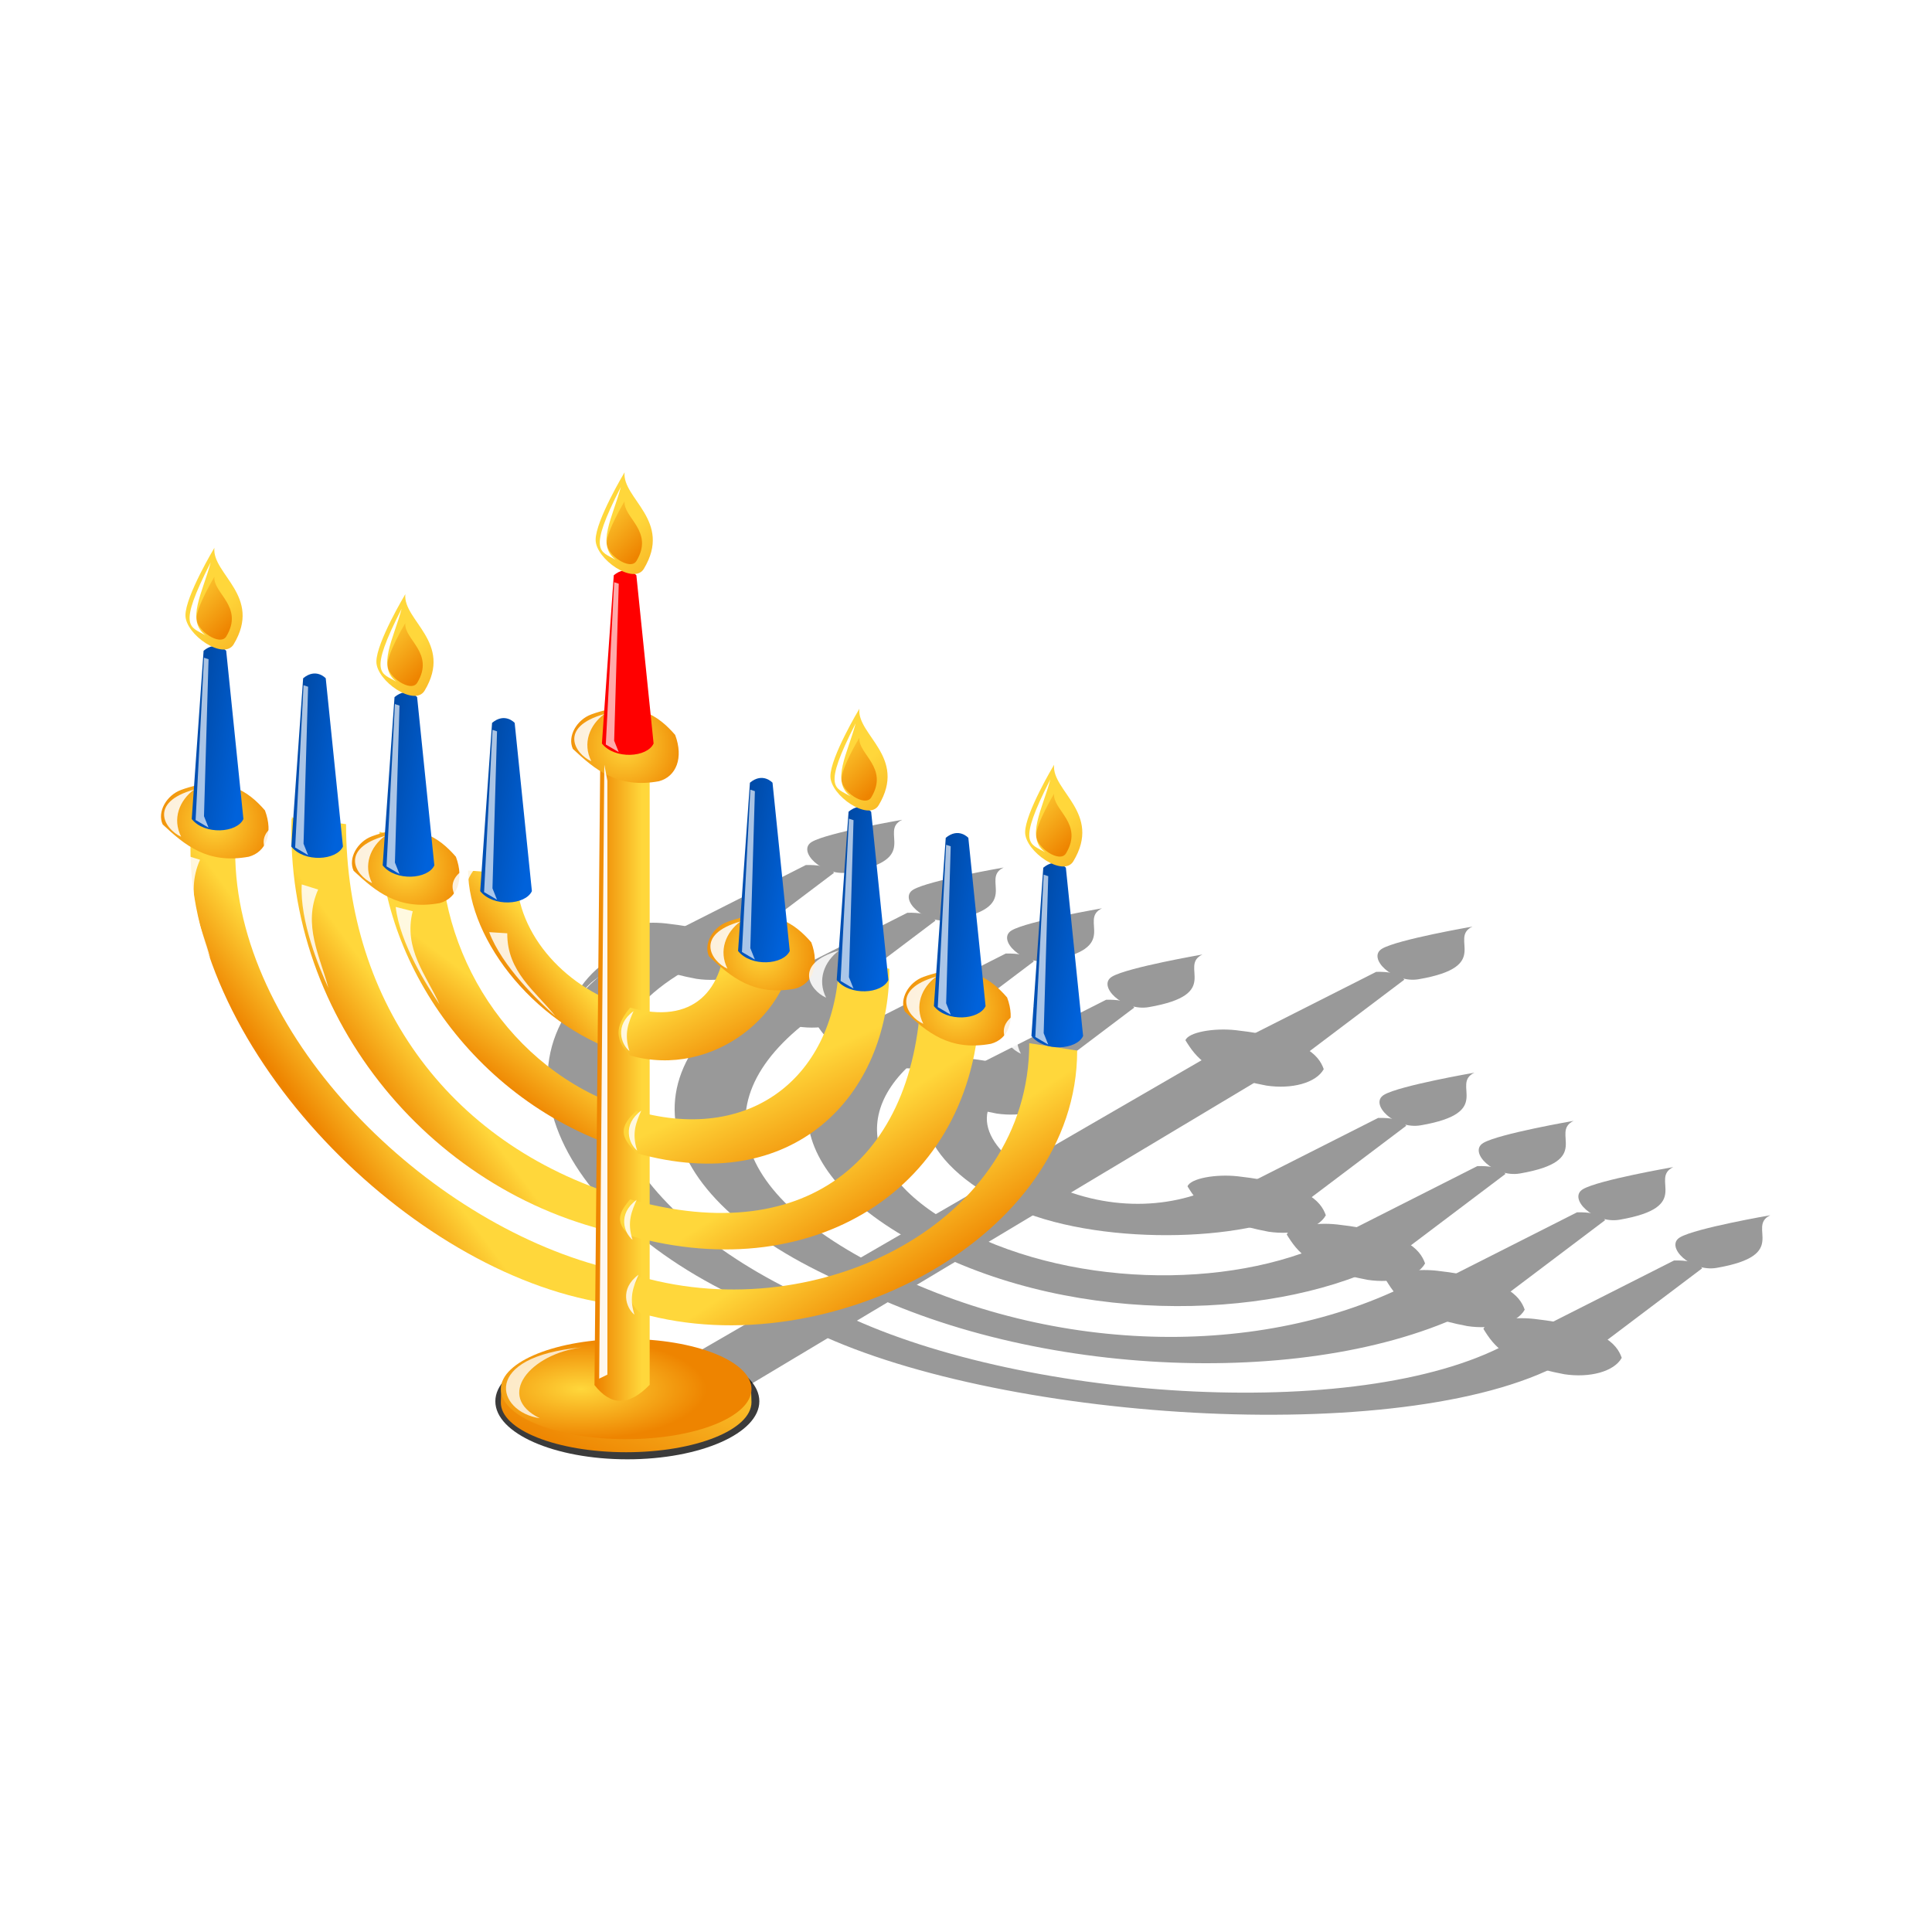 <svg:svg xmlns:dc="http://purl.org/dc/elements/1.1/" xmlns:ns1="http://www.w3.org/1999/xlink" xmlns:ns3="http://creativecommons.org/ns#" xmlns:rdf="http://www.w3.org/1999/02/22-rdf-syntax-ns#" xmlns:svg="http://www.w3.org/2000/svg" height="112.158" id="svg1" version="1.1" viewBox="-7.148 -26.616 112.158 112.158" width="112.158">
  <svg:defs id="defs3">
    <svg:filter color-interpolation-filters="sRGB" height="1.115" id="filter3855" width="1.398" x="-.199" y="-.058">
      <svg:feGaussianBlur id="feGaussianBlur3857" stdDeviation="0.181" />
    </svg:filter>
    <svg:linearGradient id="linearGradient3669">
      <svg:stop id="stop3671" offset="0" stop-color="#ffd73b" />
      <svg:stop id="stop3673" offset="1" stop-color="#ee8400" />
    </svg:linearGradient>
    <svg:linearGradient gradientTransform="translate(-4.495 -43.663)" gradientUnits="userSpaceOnUse" id="linearGradient3601" x1="23" x2="28" y1="10" y2="15" ns1:href="#linearGradient3669" />
    <svg:linearGradient gradientTransform="translate(-5.495 -43.663)" gradientUnits="userSpaceOnUse" id="linearGradient3604" x1="27" x2="36" y1="13" y2="23" ns1:href="#linearGradient3669" />
    <svg:linearGradient gradientTransform="translate(-.084 1.432)" gradientUnits="userSpaceOnUse" id="linearGradient3712" x1="1.579" x2="6.879" y1="12.515" y2="13.525">
      <svg:stop id="stop3637" offset="0" stop-color="#003e8c" />
      <svg:stop id="stop3639" offset="1" stop-color="#0062db" />
    </svg:linearGradient>
    <svg:radialGradient cx="4.28" cy="13.9" gradientTransform="matrix(.69 1 -1 .69 16.266 2.764)" gradientUnits="userSpaceOnUse" id="radialGradient3716" r="3.119" ns1:href="#linearGradient3669" />
    <svg:filter color-interpolation-filters="sRGB" height="1.07" id="filter4496" width="1.774" x="-.387" y="-.035">
      <svg:feGaussianBlur id="feGaussianBlur4498" stdDeviation="0.121" />
    </svg:filter>
    <svg:filter color-interpolation-filters="sRGB" height="1.292" id="filter4510" width="1.459" x="-.23" y="-.146">
      <svg:feGaussianBlur id="feGaussianBlur4512" stdDeviation="0.167" />
    </svg:filter>
    <svg:radialGradient cx="22.206" cy="43" gradientTransform="matrix(1 0 0 .4 0 25.8)" gradientUnits="userSpaceOnUse" id="radialGradient4680" r="5" ns1:href="#linearGradient3669" />
    <svg:linearGradient gradientUnits="userSpaceOnUse" id="linearGradient4688" x1="24" x2="21.511" y1="38.815" y2="45" ns1:href="#linearGradient3669" />
    <svg:linearGradient gradientTransform="matrix(1 0 0 1.625 0 -21.84)" gradientUnits="userSpaceOnUse" id="linearGradient4690" x1="24.339" x2="21.707" y1="31.493" y2="31.493" ns1:href="#linearGradient3669" />
    <svg:linearGradient gradientTransform="translate(0 -1.095)" gradientUnits="userSpaceOnUse" id="linearGradient4706" x1="10.298" x2="6.979" y1="27.025" y2="29.467" ns1:href="#linearGradient3669" />
    <svg:linearGradient gradientTransform="translate(0 -1.095)" gradientUnits="userSpaceOnUse" id="linearGradient4708" x1="15.498" x2="13.053" y1="25.766" y2="29.05" ns1:href="#linearGradient3669" />
    <svg:linearGradient gradientTransform="translate(0 -1.095)" gradientUnits="userSpaceOnUse" id="linearGradient4710" x1="19.211" x2="16.663" y1="23.382" y2="25.488" ns1:href="#linearGradient3669" />
    <svg:linearGradient gradientTransform="translate(0 -1.095)" gradientUnits="userSpaceOnUse" id="linearGradient4712" x1="31.821" x2="35.11" y1="36.791" y2="41.844" ns1:href="#linearGradient3669" />
    <svg:linearGradient gradientTransform="translate(0 -1.095)" gradientUnits="userSpaceOnUse" id="linearGradient4714" x1="31.747" x2="34.401" y1="30.775" y2="36.501" ns1:href="#linearGradient3669" />
    <svg:linearGradient gradientTransform="translate(0 -1.095)" gradientUnits="userSpaceOnUse" id="linearGradient4716" x1="27.526" x2="29.931" y1="25.545" y2="30.261" ns1:href="#linearGradient3669" />
    <svg:filter color-interpolation-filters="sRGB" height="1.148" id="filter4775" width="1.57" x="-.285" y="-.074">
      <svg:feGaussianBlur id="feGaussianBlur4777" stdDeviation="0.185" />
    </svg:filter>
    <svg:filter color-interpolation-filters="sRGB" height="1.157" id="filter4779" width="1.348" x="-.174" y="-.078">
      <svg:feGaussianBlur id="feGaussianBlur4781" stdDeviation="0.185" />
    </svg:filter>
    <svg:filter color-interpolation-filters="sRGB" height="1.182" id="filter4783" width="1.231" x="-.116" y="-.091">
      <svg:feGaussianBlur id="feGaussianBlur4785" stdDeviation="0.185" />
    </svg:filter>
    <svg:filter color-interpolation-filters="sRGB" height="1.061" id="filter4797" width="3.336" x="-1.168" y="-.031">
      <svg:feGaussianBlur id="feGaussianBlur4799" stdDeviation="0.232" />
    </svg:filter>
    <svg:filter color-interpolation-filters="sRGB" height="1.226" id="filter4819" width="1.211" x="-.105" y="-.113">
      <svg:feGaussianBlur id="feGaussianBlur4821" stdDeviation="0.193" />
    </svg:filter>
    <svg:filter color-interpolation-filters="sRGB" height="1.26" id="filter4830" width="1.835" x="-.417" y="-.13">
      <svg:feGaussianBlur id="feGaussianBlur4832" stdDeviation="0.126" />
    </svg:filter>
    <svg:filter color-interpolation-filters="sRGB" height="1.319" id="filter3733" width="1.102" x="-.051" y="-.159">
      <svg:feGaussianBlur id="feGaussianBlur3735" stdDeviation="0.582" />
    </svg:filter>
    <svg:linearGradient gradientTransform="translate(.611 3.405)" gradientUnits="userSpaceOnUse" id="linearGradient3147" x1="31.821" x2="35.11" y1="36.791" y2="41.844">
      <svg:stop id="stop3671-9" offset="0" stop-color="#ffd73b" />
      <svg:stop id="stop3673-6" offset="1" stop-color="#ee8400" />
    </svg:linearGradient>
    <svg:filter color-interpolation-filters="sRGB" height="1.115" id="filter3855-2" width="1.398" x="-.199" y="-.058">
      <svg:feGaussianBlur id="feGaussianBlur3857-9" stdDeviation="0.181" />
    </svg:filter>
    <svg:filter color-interpolation-filters="sRGB" height="1.07" id="filter4496-2" width="1.774" x="-.387" y="-.035">
      <svg:feGaussianBlur id="feGaussianBlur4498-2" stdDeviation="0.121" />
    </svg:filter>
    <svg:filter color-interpolation-filters="sRGB" height="1.292" id="filter4510-5" width="1.459" x="-.23" y="-.146">
      <svg:feGaussianBlur id="feGaussianBlur4512-2" stdDeviation="0.167" />
    </svg:filter>
    <svg:linearGradient gradientTransform="translate(-1.973 2.72)" gradientUnits="userSpaceOnUse" id="linearGradient3450" x1="10.298" x2="6.979" y1="27.025" y2="29.467">
      <svg:stop id="stop3671-0" offset="0" stop-color="#ffd73b" />
      <svg:stop id="stop3673-3" offset="1" stop-color="#ee8400" />
    </svg:linearGradient>
    <svg:filter color-interpolation-filters="sRGB" height="1.148" id="filter4775-0" width="1.57" x="-.285" y="-.074">
      <svg:feGaussianBlur id="feGaussianBlur4777-5" stdDeviation="0.185" />
    </svg:filter>
    <svg:filter color-interpolation-filters="sRGB" height="1.115" id="filter3855-2-3" width="1.398" x="-.199" y="-.058">
      <svg:feGaussianBlur id="feGaussianBlur3857-9-0" stdDeviation="0.181" />
    </svg:filter>
    <svg:filter color-interpolation-filters="sRGB" height="1.07" id="filter4496-2-5" width="1.774" x="-.387" y="-.035">
      <svg:feGaussianBlur id="feGaussianBlur4498-2-5" stdDeviation="0.121" />
    </svg:filter>
    <svg:filter color-interpolation-filters="sRGB" height="1.292" id="filter4510-5-8" width="1.459" x="-.23" y="-.146">
      <svg:feGaussianBlur id="feGaussianBlur4512-2-9" stdDeviation="0.167" />
    </svg:filter>
    <svg:filter color-interpolation-filters="sRGB" height="1.26" id="filter4830-8" width="1.835" x="-.417" y="-.13">
      <svg:feGaussianBlur id="feGaussianBlur4832-4" stdDeviation="0.126" />
    </svg:filter>
    <svg:radialGradient cx="4.28" cy="13.9" gradientTransform="matrix(.69 1 -1 .69 34.299 -3.383)" gradientUnits="userSpaceOnUse" id="radialGradient3641" r="3.119" ns1:href="#linearGradient3669" />
    <svg:filter color-interpolation-filters="sRGB" height="1.115" id="filter3855-2-3-9" width="1.398" x="-.199" y="-.058">
      <svg:feGaussianBlur id="feGaussianBlur3857-9-0-1" stdDeviation="0.181" />
    </svg:filter>
    <svg:filter color-interpolation-filters="sRGB" height="1.07" id="filter4496-2-5-4" width="1.774" x="-.387" y="-.035">
      <svg:feGaussianBlur id="feGaussianBlur4498-2-5-7" stdDeviation="0.121" />
    </svg:filter>
    <svg:filter color-interpolation-filters="sRGB" height="1.292" id="filter4510-5-8-1" width="1.459" x="-.23" y="-.146">
      <svg:feGaussianBlur id="feGaussianBlur4512-2-9-1" stdDeviation="0.167" />
    </svg:filter>
    <svg:filter color-interpolation-filters="sRGB" height="1.115" id="filter3855-6" width="1.398" x="-.199" y="-.058">
      <svg:feGaussianBlur id="feGaussianBlur3857-98" stdDeviation="0.181" />
    </svg:filter>
    <svg:filter color-interpolation-filters="sRGB" height="1.07" id="filter4496-49" width="1.774" x="-.387" y="-.035">
      <svg:feGaussianBlur id="feGaussianBlur4498-0" stdDeviation="0.121" />
    </svg:filter>
    <svg:filter color-interpolation-filters="sRGB" height="1.292" id="filter4510-60" width="1.459" x="-.23" y="-.146">
      <svg:feGaussianBlur id="feGaussianBlur4512-8" stdDeviation="0.167" />
    </svg:filter>
    <svg:filter color-interpolation-filters="sRGB" height="1.148" id="filter4775-4" width="1.57" x="-.285" y="-.074">
      <svg:feGaussianBlur id="feGaussianBlur4777-59" stdDeviation="0.185" />
    </svg:filter>
    <svg:filter color-interpolation-filters="sRGB" height="1.157" id="filter4779-9" width="1.348" x="-.174" y="-.078">
      <svg:feGaussianBlur id="feGaussianBlur4781-84" stdDeviation="0.185" />
    </svg:filter>
    <svg:filter color-interpolation-filters="sRGB" height="1.182" id="filter4783-5" width="1.231" x="-.116" y="-.091">
      <svg:feGaussianBlur id="feGaussianBlur4785-3" stdDeviation="0.185" />
    </svg:filter>
    <svg:filter color-interpolation-filters="sRGB" height="1.061" id="filter4797-4" width="3.336" x="-1.168" y="-.031">
      <svg:feGaussianBlur id="feGaussianBlur4799-2" stdDeviation="0.232" />
    </svg:filter>
    <svg:filter color-interpolation-filters="sRGB" height="1.26" id="filter4830-2" width="1.835" x="-.417" y="-.13">
      <svg:feGaussianBlur id="feGaussianBlur4832-3" stdDeviation="0.126" />
    </svg:filter>
    <svg:filter color-interpolation-filters="sRGB" height="1.115" id="filter3855-2-4" width="1.398" x="-.199" y="-.058">
      <svg:feGaussianBlur id="feGaussianBlur3857-9-7" stdDeviation="0.181" />
    </svg:filter>
    <svg:filter color-interpolation-filters="sRGB" height="1.07" id="filter4496-2-8" width="1.774" x="-.387" y="-.035">
      <svg:feGaussianBlur id="feGaussianBlur4498-2-01" stdDeviation="0.121" />
    </svg:filter>
    <svg:filter color-interpolation-filters="sRGB" height="1.292" id="filter4510-5-7" width="1.459" x="-.23" y="-.146">
      <svg:feGaussianBlur id="feGaussianBlur4512-2-7" stdDeviation="0.167" />
    </svg:filter>
    <svg:filter color-interpolation-filters="sRGB" height="1.148" id="filter4775-0-3" width="1.57" x="-.285" y="-.074">
      <svg:feGaussianBlur id="feGaussianBlur4777-5-64" stdDeviation="0.185" />
    </svg:filter>
    <svg:filter color-interpolation-filters="sRGB" height="1.26" id="filter4830-8-6" width="1.835" x="-.417" y="-.13">
      <svg:feGaussianBlur id="feGaussianBlur4832-4-3" stdDeviation="0.126" />
    </svg:filter>
    <svg:filter color-interpolation-filters="sRGB" id="filter7567">
      <svg:feGaussianBlur id="feGaussianBlur7569" stdDeviation="0.556" />
    </svg:filter>
  </svg:defs>
  <svg:g fill="#999" filter="url(#filter7567)" id="g7463" transform="matrix(1.242 .348 -.805 .476 -39.651 -17.357)">
    <svg:path d="m80.402 37.674c-0.423 11.737 12.178 24.694 23.545 26.818v-2.116c-10.393-2.931-20.962-13.601-20.962-23.991z" id="path4700-8-1" style="block-progression:tb;color:#000000;text-transform:none;text-indent:0" />
    <svg:g id="g3185-5-6-1" transform="translate(76.488 19.99)">
      <svg:path d="m3.353 14.807c-0.836 0.307-1.396 1.271-1.062 2 1.271 1.19 2.586 2.318 5 1.875 1-0.271 1.438-1.354 0.938-2.688-0.938-1.083-2.311-2.13-4.875-1.188z" id="path3187-0-8-7" style="color:#000000" />
      <svg:path d="m4.666 6.726-0.688 9.768c0.75 0.938 2.625 0.812 3 0l-1-9.768s-0.563-0.627-1.312 0z" id="path3189-4-9-6" style="color:#000000" />
      <svg:g id="g3191-0-7-6" transform="matrix(.56 0 0 .56 -7.31 21.841)">
        <svg:path d="m22.505-37.663s-3 5-3 7 3.971 4.715 5 3c3-5-2.265-7.268-2-10z" id="path3193-8-6-0" style="color:#000000" />
        <svg:path d="m22.505-34.663s-1.855 3.091-1.855 4.328 2.455 2.915 3.091 1.855c1.855-3.091-1.4-4.493-1.236-6.182z" id="path3195-8-3-8" style="color:#000000" />
        <svg:path d="m22.122-36.154c-0.832 3.141-2.587 6.017-0.536 7.562-1.585-0.924-2.962-0.716 0.536-7.562z" filter="url(#filter3855-2-3-9)" id="path3197-4-7-0" style="color:#000000" />
      </svg:g>
      <svg:path d="m4.689 7.129-0.486 9.422 0.751 0.442-0.265-0.663 0.265-9.113-0.265-0.088z" filter="url(#filter4496-2-5-4)" id="path3199-4-6-1" style="color:#000000" />
      <svg:path d="m4.114 14.783c-0.854 0.632-1.276 1.698-0.751 2.74-0.975-0.442-1.913-1.988 0.751-2.74z" filter="url(#filter4510-5-8-1)" id="path3201-3-7-7" style="color:#000000" />
    </svg:g>
    <svg:path d="m86.264 36.379c-0.423 11.737 8.289 22.175 19.656 24.298v-2.116c-10.39-2.931-16.495-11.391-16.495-21.781l-3.161-0.402z" id="path4700-6" style="block-progression:tb;color:#000000;text-transform:none;text-indent:0" />
    <svg:path d="m91.366 37.229c0 7.357 5.481 15.99 14.902 18.648v-2.435c-6.857-1.934-11.343-8.555-11.343-15.41l-3.561-0.804z" id="path4702-7" style="block-progression:tb;color:#000000;text-transform:none;text-indent:0" />
    <svg:path d="m96.51 39.472c0 4.094 4.047 9.228 9.41 10.741v-2.783c-3.592-1.014-6.606-4.151-6.606-7.744l-2.803-0.214z" id="path4704-7" style="block-progression:tb;color:#000000;text-transform:none;text-indent:0" />
    <svg:path d="m104.18 32.933-0.337 36.411c0.963 1.223 2.191 2.784 3.408 1.544l-0.204-37.557z" id="path2926-8" style="block-progression:tb;color:#000000;text-transform:none;text-indent:0" />
    <svg:path d="m105.92 60.677c10.892 3.073 20.3-3.035 20.3-13.926l-3.401-1.046c0 10.391-6.509 15.787-16.899 12.856-0.523 0.631-1.014 1.266 0 2.116z" id="path2917-74" style="block-progression:tb;color:#000000;text-transform:none;text-indent:0" />
    <svg:g id="g4514-4" transform="translate(82.267 21.587)">
      <svg:path d="m3.353 14.807c-0.836 0.307-1.396 1.271-1.062 2 1.271 1.19 2.586 2.318 5 1.875 1-0.271 1.438-1.354 0.938-2.688-0.938-1.083-2.311-2.13-4.875-1.188z" id="path3616-7" style="color:#000000" />
      <svg:path d="m4.666 6.726-0.688 9.768c0.75 0.938 2.625 0.812 3 0l-1-9.768s-0.563-0.627-1.312 0z" id="path3100-0" style="color:#000000" />
      <svg:g id="g3611-7" transform="matrix(.56 0 0 .56 -7.31 21.841)">
        <svg:path d="m22.505-37.663s-3 5-3 7 3.971 4.715 5 3c3-5-2.265-7.268-2-10z" id="path4145-7" style="color:#000000" />
        <svg:path d="m22.505-34.663s-1.855 3.091-1.855 4.328 2.455 2.915 3.091 1.855c1.855-3.091-1.4-4.493-1.236-6.182z" id="path4147-3" style="color:#000000" />
        <svg:path d="m22.122-36.154c-0.832 3.141-2.587 6.017-0.536 7.562-1.585-0.924-2.962-0.716 0.536-7.562z" filter="url(#filter3855-6)" id="path4149-3" style="color:#000000" />
      </svg:g>
      <svg:path d="m4.689 7.129-0.486 9.422 0.751 0.442-0.265-0.663 0.265-9.113-0.265-0.088z" filter="url(#filter4496-49)" id="path3718-6" style="color:#000000" />
      <svg:path d="m4.114 14.783c-0.854 0.632-1.276 1.698-0.751 2.74-0.975-0.442-1.913-1.988 0.751-2.74z" filter="url(#filter4510-60)" id="path4500-4" style="color:#000000" />
    </svg:g>
    <svg:g id="g3055-5" transform="translate(87.573 22.682)">
      <svg:path d="m3.353 14.807c-0.836 0.307-1.396 1.271-1.062 2 1.271 1.19 2.586 2.318 5 1.875 1-0.271 1.438-1.354 0.938-2.688-0.938-1.083-2.311-2.13-4.875-1.188z" id="path3057-3" style="color:#000000" />
      <svg:path d="m4.666 6.726-0.688 9.768c0.75 0.938 2.625 0.812 3 0l-1-9.768s-0.563-0.627-1.312 0z" id="path3059-0" style="color:#000000" />
      <svg:g id="g3061-7" transform="matrix(.56 0 0 .56 -7.31 21.841)">
        <svg:path d="m22.505-37.663s-3 5-3 7 3.971 4.715 5 3c3-5-2.265-7.268-2-10z" id="path3063-4" style="color:#000000" />
        <svg:path d="m22.505-34.663s-1.855 3.091-1.855 4.328 2.455 2.915 3.091 1.855c1.855-3.091-1.4-4.493-1.236-6.182z" id="path3065-4" style="color:#000000" />
        <svg:path d="m22.122-36.154c-0.832 3.141-2.587 6.017-0.536 7.562-1.585-0.924-2.962-0.716 0.536-7.562z" filter="url(#filter3855-6)" id="path3067-0" style="color:#000000" />
      </svg:g>
      <svg:path d="m4.689 7.129-0.486 9.422 0.751 0.442-0.265-0.663 0.265-9.113-0.265-0.088z" filter="url(#filter4496-49)" id="path3069-7" style="color:#000000" />
      <svg:path d="m4.114 14.783c-0.854 0.632-1.276 1.698-0.751 2.74-0.975-0.442-1.913-1.988 0.751-2.74z" filter="url(#filter4510-60)" id="path3071-9" style="color:#000000" />
    </svg:g>
    <svg:g id="g3081-2" transform="translate(93.236 24.177)">
      <svg:path d="m3.353 14.807c-0.836 0.307-1.396 1.271-1.062 2 1.271 1.19 2.586 2.318 5 1.875 1-0.271 1.438-1.354 0.938-2.688-0.938-1.083-2.311-2.13-4.875-1.188z" id="path3083-0" style="color:#000000" />
      <svg:path d="m4.666 6.726-0.688 9.768c0.75 0.938 2.625 0.812 3 0l-1-9.768s-0.563-0.627-1.312 0z" id="path3085-6" style="color:#000000" />
      <svg:g id="g3087-2" transform="matrix(.56 0 0 .56 -7.31 21.841)">
        <svg:path d="m22.505-37.663s-3 5-3 7 3.971 4.715 5 3c3-5-2.265-7.268-2-10z" id="path3089-7" style="color:#000000" />
        <svg:path d="m22.505-34.663s-1.855 3.091-1.855 4.328 2.455 2.915 3.091 1.855c1.855-3.091-1.4-4.493-1.236-6.182z" id="path3091-9" style="color:#000000" />
        <svg:path d="m22.122-36.154c-0.832 3.141-2.587 6.017-0.536 7.562-1.585-0.924-2.962-0.716 0.536-7.562z" filter="url(#filter3855-6)" id="path3093-0" style="color:#000000" />
      </svg:g>
      <svg:path d="m4.689 7.129-0.486 9.422 0.751 0.442-0.265-0.663 0.265-9.113-0.265-0.088z" filter="url(#filter4496-49)" id="path3095-1" style="color:#000000" />
      <svg:path d="m4.114 14.783c-0.854 0.632-1.276 1.698-0.751 2.74-0.975-0.442-1.913-1.988 0.751-2.74z" filter="url(#filter4510-60)" id="path3097-3" style="color:#000000" />
    </svg:g>
    <svg:path d="m103.65 30.414c-0.836 0.307-1.396 1.271-1.062 2 1.271 1.19 2.586 2.318 5 1.875 1-0.271 1.438-1.354 0.938-2.688-0.938-1.083-2.311-2.13-4.875-1.188z" id="path3109-9" style="color:#000000" />
    <svg:path d="m104.97 22.333-0.688 9.768c0.75 0.938 2.625 0.812 3 0l-1-9.768s-0.563-0.627-1.312 0z" id="path3111-2" style="color:#000000" />
    <svg:g id="g3113-2" transform="matrix(.56 0 0 .56 92.991 37.448)">
      <svg:path d="m22.505-37.663s-3 5-3 7 3.971 4.715 5 3c3-5-2.265-7.268-2-10z" id="path3115-6" style="color:#000000" />
      <svg:path d="m22.505-34.663s-1.855 3.091-1.855 4.328 2.455 2.915 3.091 1.855c1.855-3.091-1.4-4.493-1.236-6.182z" id="path3117-3" style="color:#000000" />
      <svg:path d="m22.122-36.154c-0.832 3.141-2.587 6.017-0.536 7.562-1.585-0.924-2.962-0.716 0.536-7.562z" filter="url(#filter3855-6)" id="path3119-7" style="color:#000000" />
    </svg:g>
    <svg:path d="m104.99 22.736-0.486 9.422 0.751 0.442-0.265-0.663 0.265-9.113-0.265-0.088z" filter="url(#filter4496-49)" id="path3121-2" style="color:#000000" />
    <svg:path d="m104.42 30.391c-0.854 0.632-1.276 1.698-0.751 2.74-0.975-0.442-1.913-1.989 0.751-2.74z" filter="url(#filter4510-60)" id="path3123-1" style="color:#000000" />
    <svg:path d="m105.92 50.213c4.841 1.366 9.479-2.508 9.479-6.601l-3.941-0.682c0 3.593-1.945 5.514-5.538 4.501-0.681 0.832-1.099 1.726 0 2.783z" id="path2924-9" style="block-progression:tb;color:#000000;text-transform:none;text-indent:0" />
    <svg:path d="m106.27 55.877c9.131 2.576 14.696-3.339 14.696-10.695l-2.908-0.823c0 6.856-4.933 11.017-11.788 9.082-1.237 1.107-0.656 1.696 0 2.435z" id="path2922-7" style="block-progression:tb;color:#000000;text-transform:none;text-indent:0" />
    <svg:g id="g3133-2" transform="translate(108.2 27.65)">
      <svg:path d="m3.353 14.807c-0.836 0.307-1.396 1.271-1.062 2 1.271 1.19 2.586 2.318 5 1.875 1-0.271 1.438-1.354 0.938-2.688-0.938-1.083-2.311-2.13-4.875-1.188z" id="path3135-8" style="color:#000000" />
      <svg:path d="m4.666 6.726-0.688 9.768c0.75 0.938 2.625 0.812 3 0l-1-9.768s-0.563-0.627-1.312 0z" id="path3137-8" style="color:#000000" />
      <svg:g id="g3139-2" transform="matrix(.56 0 0 .56 -7.31 21.841)">
        <svg:path d="m22.505-37.663s-3 5-3 7 3.971 4.715 5 3c3-5-2.265-7.268-2-10z" id="path3141-8" style="color:#000000" />
        <svg:path d="m22.505-34.663s-1.855 3.091-1.855 4.328 2.455 2.915 3.091 1.855c1.855-3.091-1.4-4.493-1.236-6.182z" id="path3143-8" style="color:#000000" />
        <svg:path d="m22.122-36.154c-0.832 3.141-2.587 6.017-0.536 7.562-1.585-0.924-2.962-0.716 0.536-7.562z" filter="url(#filter3855-6)" id="path3145-7" style="color:#000000" />
      </svg:g>
      <svg:path d="m4.689 7.129-0.486 9.422 0.751 0.442-0.265-0.663 0.265-9.113-0.265-0.088z" filter="url(#filter4496-49)" id="path3147-4" style="color:#000000" />
      <svg:path d="m4.114 14.783c-0.854 0.632-1.276 1.698-0.751 2.74-0.975-0.442-1.913-1.988 0.751-2.74z" filter="url(#filter4510-60)" id="path3149-8" style="color:#000000" />
    </svg:g>
    <svg:g id="g3159-9" transform="translate(113.93 29.334)">
      <svg:path d="m3.353 14.807c-0.836 0.307-1.396 1.271-1.062 2 1.271 1.19 2.586 2.318 5 1.875 1-0.271 1.438-1.354 0.938-2.688-0.938-1.083-2.311-2.13-4.875-1.188z" id="path3161-2" style="color:#000000" />
      <svg:path d="m4.666 6.726-0.688 9.768c0.75 0.938 2.625 0.812 3 0l-1-9.768s-0.563-0.627-1.312 0z" id="path3163-2" style="color:#000000" />
      <svg:g id="g3165-1" transform="matrix(.56 0 0 .56 -7.31 21.841)">
        <svg:path d="m22.505-37.663s-3 5-3 7 3.971 4.715 5 3c3-5-2.265-7.268-2-10z" id="path3167-8" style="color:#000000" />
        <svg:path d="m22.505-34.663s-1.855 3.091-1.855 4.328 2.455 2.915 3.091 1.855c1.855-3.091-1.4-4.493-1.236-6.182z" id="path3169-5" style="color:#000000" />
        <svg:path d="m22.122-36.154c-0.832 3.141-2.587 6.017-0.536 7.562-1.585-0.924-2.962-0.716 0.536-7.562z" filter="url(#filter3855-6)" id="path3171-9" style="color:#000000" />
      </svg:g>
      <svg:path d="m4.689 7.129-0.486 9.422 0.751 0.442-0.265-0.663 0.265-9.113-0.265-0.088z" filter="url(#filter4496-49)" id="path3173-9" style="color:#000000" />
      <svg:path d="m4.114 14.783c-0.854 0.632-1.276 1.698-0.751 2.74-0.975-0.442-1.913-1.988 0.751-2.74z" filter="url(#filter4510-60)" id="path3175-0" style="color:#000000" />
    </svg:g>
    <svg:g id="g3185-0" transform="translate(119.57 30.85)">
      <svg:path d="m3.353 14.807c-0.836 0.307-1.396 1.271-1.062 2 1.271 1.19 2.586 2.318 5 1.875 1-0.271 1.438-1.354 0.938-2.688-0.938-1.083-2.311-2.13-4.875-1.188z" id="path3187-9" style="color:#000000" />
      <svg:path d="m4.666 6.726-0.688 9.768c0.75 0.938 2.625 0.812 3 0l-1-9.768s-0.563-0.627-1.312 0z" id="path3189-7" style="color:#000000" />
      <svg:g id="g3191-5" transform="matrix(.56 0 0 .56 -7.31 21.841)">
        <svg:path d="m22.505-37.663s-3 5-3 7 3.971 4.715 5 3c3-5-2.265-7.268-2-10z" id="path3193-1" style="color:#000000" />
        <svg:path d="m22.505-34.663s-1.855 3.091-1.855 4.328 2.455 2.915 3.091 1.855c1.855-3.091-1.4-4.493-1.236-6.182z" id="path3195-2" style="color:#000000" />
        <svg:path d="m22.122-36.154c-0.832 3.141-2.587 6.017-0.536 7.562-1.585-0.924-2.962-0.716 0.536-7.562z" filter="url(#filter3855-6)" id="path3197-49" style="color:#000000" />
      </svg:g>
      <svg:path d="m4.689 7.129-0.486 9.422 0.751 0.442-0.265-0.663 0.265-9.113-0.265-0.088z" filter="url(#filter4496-49)" id="path3199-5" style="color:#000000" />
      <svg:path d="m4.114 14.783c-0.854 0.632-1.276 1.698-0.751 2.74-0.975-0.442-1.913-1.988 0.751-2.74z" filter="url(#filter4510-60)" id="path3201-0" style="color:#000000" />
    </svg:g>
    <svg:path d="m86.852 40.28c-0.12 2.132 1.019 4.858 1.548 6.014-0.464-1.783-1.516-3.671-0.595-5.716l-0.953-0.298z" filter="url(#filter4775-4)" id="path4757-45" style="color:#000000" />
    <svg:path d="m92.306 41.586c0.245 2.121 1.831 4.613 2.549 5.663-0.76-1.678-2.119-3.24-1.56-5.412l-0.99-0.25z" filter="url(#filter4779-9)" id="path4759-7" style="color:#000000" />
    <svg:path d="m97.733 43.05c0.75 1.999 2.892 4.034 3.842 4.879-1.143-1.445-2.809-2.569-2.791-4.812l-1.051-0.067z" filter="url(#filter4783-5)" id="path4761-8" style="color:#000000" />
    <svg:path d="m22.151 23.229-0.298 18.221 0.476-0.119v-17.626l-0.179-0.476z" filter="url(#filter4797-4)" id="path4787-0" style="color:#000000" transform="matrix(1 0 0 1.956 82.267 -12.106)" />
    <svg:path d="m106.12 47.634c-0.278 0.65-0.578 1.286-0.238 2.322-0.484-0.388-0.887-1.5 0.238-2.322z" filter="url(#filter4830-2)" id="path4824-2" style="color:#000000" />
    <svg:path d="m106.56 53.41c-0.278 0.65-0.578 1.286-0.238 2.322-0.484-0.388-0.887-1.5 0.238-2.322z" filter="url(#filter4830-2)" id="path4834-5" style="color:#000000" />
    <svg:path d="m106.29 58.59c-0.278 0.65-0.578 1.286-0.238 2.322-0.484-0.388-0.887-1.5 0.238-2.322z" filter="url(#filter4830-2)" id="path4836-2" style="color:#000000" />
    <svg:path d="m106.53 65.177c10.892 3.073 25.338-4.361 25.338-15.252l-2.782-0.427c0 10.391-12.166 16.494-22.556 13.563-0.523 0.631-1.014 1.266 0 2.116z" id="path2917-7-0" style="block-progression:tb;color:#000000;text-transform:none;text-indent:0" />
    <svg:g id="g3185-5-4" transform="translate(125.23 32.585)">
      <svg:path d="m3.353 14.807c-0.836 0.307-1.396 1.271-1.062 2 1.271 1.19 2.586 2.318 5 1.875 1-0.271 1.438-1.354 0.938-2.688-0.938-1.083-2.311-2.13-4.875-1.188z" id="path3187-0-0" style="color:#000000" />
      <svg:path d="m4.666 6.726-0.688 9.768c0.75 0.938 2.625 0.812 3 0l-1-9.768s-0.563-0.627-1.312 0z" id="path3189-4-2" style="color:#000000" />
      <svg:g id="g3191-0-1" transform="matrix(.56 0 0 .56 -7.31 21.841)">
        <svg:path d="m22.505-37.663s-3 5-3 7 3.971 4.715 5 3c3-5-2.265-7.268-2-10z" id="path3193-8-0" style="color:#000000" />
        <svg:path d="m22.505-34.663s-1.855 3.091-1.855 4.328 2.455 2.915 3.091 1.855c1.855-3.091-1.4-4.493-1.236-6.182z" id="path3195-8-9" style="color:#000000" />
        <svg:path d="m22.122-36.154c-0.832 3.141-2.587 6.017-0.536 7.562-1.585-0.924-2.962-0.716 0.536-7.562z" filter="url(#filter3855-2-4)" id="path3197-4-5" style="color:#000000" />
      </svg:g>
      <svg:path d="m4.689 7.129-0.486 9.422 0.751 0.442-0.265-0.663 0.265-9.113-0.265-0.088z" filter="url(#filter4496-2-8)" id="path3199-4-2" style="color:#000000" />
      <svg:path d="m4.114 14.783c-0.854 0.632-1.276 1.698-0.751 2.74-0.975-0.442-1.913-1.988 0.751-2.74z" filter="url(#filter4510-5-7)" id="path3201-3-0" style="color:#000000" />
    </svg:g>
    <svg:path d="m79.995 38.552c-0.12 2.132 1.019 4.858 1.548 6.014-0.464-1.783-1.516-3.671-0.595-5.716l-0.953-0.298z" filter="url(#filter4775-0-3)" id="path4757-4-0" style="color:#000000" />
    <svg:path d="m106.41 62.937c-0.278 0.65-0.578 1.286-0.238 2.322-0.484-0.388-0.887-1.5 0.238-2.322z" filter="url(#filter4830-8-6)" id="path4836-7-3" style="color:#000000" />
  </svg:g>
  <svg:g id="g3643" transform="translate(5.784 6.202)">
    <svg:path d="m-1.865 15.919c-0.423 11.737 12.178 24.694 23.544 26.818v-2.116c-10.389-2.932-20.957-13.601-20.957-23.991z" fill="url(#linearGradient3450)" id="path4700-8" style="block-progression:tb;color:#000000;text-transform:none;text-indent:0" />
    <svg:g id="g3185-5-6" transform="translate(-5.779 -1.765)">
      <svg:path d="m3.353 14.807c-0.836 0.307-1.396 1.271-1.062 2 1.271 1.19 2.586 2.318 5 1.875 1-0.271 1.438-1.354 0.938-2.688-0.938-1.083-2.311-2.13-4.875-1.188z" fill="url(#radialGradient3716)" id="path3187-0-8" style="color:#000000" />
      <svg:path d="m4.666 6.726-0.688 9.768c0.75 0.938 2.625 0.812 3 0l-1-9.768s-0.563-0.627-1.312 0z" fill="url(#linearGradient3712)" id="path3189-4-9" style="color:#000000" />
      <svg:g id="g3191-0-7" transform="matrix(.56 0 0 .56 -7.31 21.841)">
        <svg:path d="m22.505-37.663s-3 5-3 7 3.971 4.715 5 3c3-5-2.265-7.268-2-10z" fill="url(#linearGradient3604)" id="path3193-8-6" style="color:#000000" />
        <svg:path d="m22.505-34.663s-1.855 3.091-1.855 4.328 2.455 2.915 3.091 1.855c1.855-3.091-1.4-4.493-1.236-6.182z" fill="url(#linearGradient3601)" id="path3195-8-3" style="color:#000000" />
        <svg:path d="m22.122-36.154c-0.832 3.141-2.587 6.017-0.536 7.562-1.585-0.924-2.962-0.716 0.536-7.562z" fill="#fff" filter="url(#filter3855-2-3)" id="path3197-4-7" style="color:#000000" />
      </svg:g>
      <svg:path d="m4.689 7.129-0.486 9.422 0.751 0.442-0.265-0.663 0.265-9.113-0.265-0.088z" fill="#fff" fill-opacity=".667" filter="url(#filter4496-2-5)" id="path3199-4-6" style="color:#000000" />
      <svg:path d="m4.114 14.783c-0.854 0.632-1.276 1.698-0.751 2.74-0.975-0.442-1.913-1.988 0.751-2.74z" fill="#fff" fill-opacity=".858" filter="url(#filter4510-5-8)" id="path3201-3-7" style="color:#000000" />
    </svg:g>
    <svg:path d="m3.997 14.623c-0.423 11.738 8.289 22.176 19.655 24.299v-2.116c-10.39-2.931-16.494-11.391-16.494-21.781l-3.161-0.402z" fill="url(#linearGradient4706)" id="path4700" style="block-progression:tb;color:#000000;text-transform:none;text-indent:0" />
    <svg:path d="m9.098 15.473c0 7.357 5.481 15.99 14.902 18.648v-2.435c-6.855-1.933-11.34-8.554-11.34-15.409l-3.562-0.804z" fill="url(#linearGradient4708)" id="path4702" style="block-progression:tb;color:#000000;text-transform:none;text-indent:0" />
    <svg:path d="m14.243 17.717c0 4.094 4.047 9.228 9.41 10.741v-2.783c-3.592-1.014-6.606-4.151-6.606-7.744l-2.803-0.214z" fill="url(#linearGradient4710)" id="path4704" style="block-progression:tb;color:#000000;text-transform:none;text-indent:0" />
    <svg:g id="g3126" transform="translate(-.177 6.099)">
      <svg:path d="m38.232 42.695c0 2.418-6.127 4.379-13.684 4.379-7.558 0-13.684-1.96-13.684-4.379s6.127-4.379 13.684-4.379c7.558 0 13.684 1.96 13.684 4.379z" fill-opacity=".769" fill-rule="evenodd" filter="url(#filter3733)" id="path4718" transform="matrix(.56 0 0 .769 9.917 9.6)" />
      <svg:path d="m29 43c0 1.105-2.239 2-5 2s-5.03-0.896-5-2l0.016-0.564c0.029-1.05 2.356-1.436 4.984-1.436 2.625 0 4.951 0.442 4.984 1.491l0.016 0.509z" fill="url(#linearGradient4688)" fill-rule="evenodd" id="path4682" transform="matrix(1.455 0 0 1.455 -11.324 -20.086)" />
      <svg:path d="m29 43c0 1.105-2.239 2-5 2s-5-0.895-5-2 2.239-2 5-2 5 0.895 5 2z" fill="url(#radialGradient4680)" fill-rule="evenodd" id="path2944" transform="matrix(1.455 0 0 1.455 -11.324 -20.844)" />
      <svg:path d="m21.02 39.306c-2.981 0.366-5.052 2.829-2.441 4.109-2.534-0.38-3.437-3.579 2.441-4.109z" fill="#fff" fill-opacity=".764" filter="url(#filter4819)" id="path4801" style="color:#000000" />
    </svg:g>
    <svg:path d="m21.916 11.178-0.337 36.411c0.963 1.223 1.987 1.227 3.204-0.013v-36z" fill="url(#linearGradient4690)" id="path2926" style="block-progression:tb;color:#000000;text-transform:none;text-indent:0" />
    <svg:path d="m23.652 38.922c10.892 3.073 20.301-3.035 20.301-13.926l-3.402-1.046c0 10.391-6.509 15.787-16.899 12.856-0.523 0.631-1.014 1.266 0 2.116z" fill="url(#linearGradient4712)" id="path2917" style="block-progression:tb;color:#000000;text-transform:none;text-indent:0" />
    <svg:g id="g4514" transform="translate(0 -.168)">
      <svg:path d="m3.353 14.807c-0.836 0.307-1.396 1.271-1.062 2 1.271 1.19 2.586 2.318 5 1.875 1-0.271 1.438-1.354 0.938-2.688-0.938-1.083-2.311-2.13-4.875-1.188z" fill="url(#radialGradient3716)" id="path3616" style="color:#000000" />
      <svg:path d="m4.666 6.726-0.688 9.768c0.75 0.938 2.625 0.812 3 0l-1-9.768s-0.563-0.627-1.312 0z" fill="url(#linearGradient3712)" id="path3100" style="color:#000000" />
      <svg:g id="g3611" transform="matrix(.56 0 0 .56 -7.31 21.841)">
        <svg:path d="m22.505-37.663s-3 5-3 7 3.971 4.715 5 3c3-5-2.265-7.268-2-10z" fill="url(#linearGradient3604)" id="path4145" style="color:#000000" />
        <svg:path d="m22.505-34.663s-1.855 3.091-1.855 4.328 2.455 2.915 3.091 1.855c1.855-3.091-1.4-4.493-1.236-6.182z" fill="url(#linearGradient3601)" id="path4147" style="color:#000000" />
        <svg:path d="m22.122-36.154c-0.832 3.141-2.587 6.017-0.536 7.562-1.585-0.924-2.962-0.716 0.536-7.562z" fill="#fff" filter="url(#filter3855)" id="path4149" style="color:#000000" />
      </svg:g>
      <svg:path d="m4.689 7.129-0.486 9.422 0.751 0.442-0.265-0.663 0.265-9.113-0.265-0.088z" fill="#fff" fill-opacity=".667" filter="url(#filter4496)" id="path3718" style="color:#000000" />
      <svg:path d="m4.114 14.783c-0.854 0.632-1.276 1.698-0.751 2.74-0.975-0.442-1.913-1.988 0.751-2.74z" fill="#fff" fill-opacity=".858" filter="url(#filter4510)" id="path4500" style="color:#000000" />
    </svg:g>
    <svg:g id="g3055" transform="translate(5.305 .926)">
      <svg:path d="m3.353 14.807c-0.836 0.307-1.396 1.271-1.062 2 1.271 1.19 2.586 2.318 5 1.875 1-0.271 1.438-1.354 0.938-2.688-0.938-1.083-2.311-2.13-4.875-1.188z" fill="url(#radialGradient3716)" id="path3057" style="color:#000000" />
      <svg:path d="m4.666 6.726-0.688 9.768c0.75 0.938 2.625 0.812 3 0l-1-9.768s-0.563-0.627-1.312 0z" fill="url(#linearGradient3712)" id="path3059" style="color:#000000" />
      <svg:g id="g3061" transform="matrix(.56 0 0 .56 -7.31 21.841)">
        <svg:path d="m22.505-37.663s-3 5-3 7 3.971 4.715 5 3c3-5-2.265-7.268-2-10z" fill="url(#linearGradient3604)" id="path3063" style="color:#000000" />
        <svg:path d="m22.505-34.663s-1.855 3.091-1.855 4.328 2.455 2.915 3.091 1.855c1.855-3.091-1.4-4.493-1.236-6.182z" fill="url(#linearGradient3601)" id="path3065" style="color:#000000" />
        <svg:path d="m22.122-36.154c-0.832 3.141-2.587 6.017-0.536 7.562-1.585-0.924-2.962-0.716 0.536-7.562z" fill="#fff" filter="url(#filter3855)" id="path3067" style="color:#000000" />
      </svg:g>
      <svg:path d="m4.689 7.129-0.486 9.422 0.751 0.442-0.265-0.663 0.265-9.113-0.265-0.088z" fill="#fff" fill-opacity=".667" filter="url(#filter4496)" id="path3069" style="color:#000000" />
      <svg:path d="m4.114 14.783c-0.854 0.632-1.276 1.698-0.751 2.74-0.975-0.442-1.913-1.988 0.751-2.74z" fill="#fff" fill-opacity=".858" filter="url(#filter4510)" id="path3071" style="color:#000000" />
    </svg:g>
    <svg:g id="g3081" transform="translate(10.968 2.421)">
      <svg:path d="m3.353 14.807c-0.836 0.307-1.396 1.271-1.062 2 1.271 1.19 2.586 2.318 5 1.875 1-0.271 1.438-1.354 0.938-2.688-0.938-1.083-2.311-2.13-4.875-1.188z" fill="url(#radialGradient3716)" id="path3083" style="color:#000000" />
      <svg:path d="m4.666 6.726-0.688 9.768c0.75 0.938 2.625 0.812 3 0l-1-9.768s-0.563-0.627-1.312 0z" fill="url(#linearGradient3712)" id="path3085" style="color:#000000" />
      <svg:g id="g3087" transform="matrix(.56 0 0 .56 -7.31 21.841)">
        <svg:path d="m22.505-37.663s-3 5-3 7 3.971 4.715 5 3c3-5-2.265-7.268-2-10z" fill="url(#linearGradient3604)" id="path3089" style="color:#000000" />
        <svg:path d="m22.505-34.663s-1.855 3.091-1.855 4.328 2.455 2.915 3.091 1.855c1.855-3.091-1.4-4.493-1.236-6.182z" fill="url(#linearGradient3601)" id="path3091" style="color:#000000" />
        <svg:path d="m22.122-36.154c-0.832 3.141-2.587 6.017-0.536 7.562-1.585-0.924-2.962-0.716 0.536-7.562z" fill="#fff" filter="url(#filter3855)" id="path3093" style="color:#000000" />
      </svg:g>
      <svg:path d="m4.689 7.129-0.486 9.422 0.751 0.442-0.265-0.663 0.265-9.113-0.265-0.088z" fill="#fff" fill-opacity=".667" filter="url(#filter4496)" id="path3095" style="color:#000000" />
      <svg:path d="m4.114 14.783c-0.854 0.632-1.276 1.698-0.751 2.74-0.975-0.442-1.913-1.988 0.751-2.74z" fill="#fff" fill-opacity=".858" filter="url(#filter4510)" id="path3097" style="color:#000000" />
    </svg:g>
    <svg:path d="m21.387 8.659c-0.836 0.307-1.396 1.271-1.062 2 1.271 1.19 2.586 2.318 5 1.875 1-0.271 1.438-1.354 0.938-2.688-0.938-1.083-2.311-2.13-4.875-1.188z" fill="url(#radialGradient3641)" id="path3109" style="color:#000000" />
    <svg:path d="m22.699 0.578-0.688 9.768c0.75 0.938 2.625 0.812 3 0l-1-9.768s-0.563-0.627-1.312 0z" fill="#f00" id="path3111" style="color:#000000" />
    <svg:g id="g3113" transform="matrix(.56 0 0 .56 10.723 15.693)">
      <svg:path d="m22.505-37.663s-3 5-3 7 3.971 4.715 5 3c3-5-2.265-7.268-2-10z" fill="url(#linearGradient3604)" id="path3115" style="color:#000000" />
      <svg:path d="m22.505-34.663s-1.855 3.091-1.855 4.328 2.455 2.915 3.091 1.855c1.855-3.091-1.4-4.493-1.236-6.182z" fill="url(#linearGradient3601)" id="path3117" style="color:#000000" />
      <svg:path d="m22.122-36.154c-0.832 3.141-2.587 6.017-0.536 7.562-1.585-0.924-2.962-0.716 0.536-7.562z" fill="#fff" filter="url(#filter3855)" id="path3119" style="color:#000000" />
    </svg:g>
    <svg:path d="m22.722 0.981-0.486 9.422 0.752 0.442-0.266-0.662 0.266-9.114-0.266-0.088z" fill="#fff" fill-opacity=".667" filter="url(#filter4496)" id="path3121" style="color:#000000" />
    <svg:path d="m22.148 8.636c-0.854 0.632-1.277 1.697-0.751 2.74-0.975-0.442-1.913-1.989 0.751-2.74z" fill="#fff" fill-opacity=".858" filter="url(#filter4510)" id="path3123" style="color:#000000" />
    <svg:path d="m23.652 28.458c4.841 1.366 9.479-2.508 9.479-6.601l-3.941-0.682c0 3.593-1.945 5.514-5.538 4.501-0.681 0.832-1.099 1.726 0 2.783z" fill="url(#linearGradient4716)" id="path2924" style="block-progression:tb;color:#000000;text-transform:none;text-indent:0" />
    <svg:path d="m24 34.121c9.131 2.576 14.696-3.339 14.696-10.695l-2.908-0.823c0 6.856-4.933 11.017-11.788 9.082-1.237 1.107-0.656 1.696 0 2.435z" fill="url(#linearGradient4714)" id="path2922" style="block-progression:tb;color:#000000;text-transform:none;text-indent:0" />
    <svg:g id="g3133" transform="translate(25.937 5.895)">
      <svg:path d="m3.353 14.807c-0.836 0.307-1.396 1.271-1.062 2 1.271 1.19 2.586 2.318 5 1.875 1-0.271 1.438-1.354 0.938-2.688-0.938-1.083-2.311-2.13-4.875-1.188z" fill="url(#radialGradient3716)" id="path3135" style="color:#000000" />
      <svg:path d="m4.666 6.726-0.688 9.768c0.75 0.938 2.625 0.812 3 0l-1-9.768s-0.563-0.627-1.312 0z" fill="url(#linearGradient3712)" id="path3137" style="color:#000000" />
      <svg:g id="g3139" transform="matrix(.56 0 0 .56 -7.31 21.841)">
        <svg:path d="m22.505-37.663s-3 5-3 7 3.971 4.715 5 3c3-5-2.265-7.268-2-10z" fill="url(#linearGradient3604)" id="path3141" style="color:#000000" />
        <svg:path d="m22.505-34.663s-1.855 3.091-1.855 4.328 2.455 2.915 3.091 1.855c1.855-3.091-1.4-4.493-1.236-6.182z" fill="url(#linearGradient3601)" id="path3143" style="color:#000000" />
        <svg:path d="m22.122-36.154c-0.832 3.141-2.587 6.017-0.536 7.562-1.585-0.924-2.962-0.716 0.536-7.562z" fill="#fff" filter="url(#filter3855)" id="path3145" style="color:#000000" />
      </svg:g>
      <svg:path d="m4.689 7.129-0.486 9.422 0.751 0.442-0.265-0.663 0.265-9.113-0.265-0.088z" fill="#fff" fill-opacity=".667" filter="url(#filter4496)" id="path3147" style="color:#000000" />
      <svg:path d="m4.114 14.783c-0.854 0.632-1.276 1.698-0.751 2.74-0.975-0.442-1.913-1.988 0.751-2.74z" fill="#fff" fill-opacity=".858" filter="url(#filter4510)" id="path3149" style="color:#000000" />
    </svg:g>
    <svg:g id="g3159" transform="translate(31.663 7.579)">
      <svg:path d="m3.353 14.807c-0.836 0.307-1.396 1.271-1.062 2 1.271 1.19 2.586 2.318 5 1.875 1-0.271 1.438-1.354 0.938-2.688-0.938-1.083-2.311-2.13-4.875-1.188z" fill="url(#radialGradient3716)" id="path3161" style="color:#000000" />
      <svg:path d="m4.666 6.726-0.688 9.768c0.75 0.938 2.625 0.812 3 0l-1-9.768s-0.563-0.627-1.312 0z" fill="url(#linearGradient3712)" id="path3163" style="color:#000000" />
      <svg:g id="g3165" transform="matrix(.56 0 0 .56 -7.31 21.841)">
        <svg:path d="m22.505-37.663s-3 5-3 7 3.971 4.715 5 3c3-5-2.265-7.268-2-10z" fill="url(#linearGradient3604)" id="path3167" style="color:#000000" />
        <svg:path d="m22.505-34.663s-1.855 3.091-1.855 4.328 2.455 2.915 3.091 1.855c1.855-3.091-1.4-4.493-1.236-6.182z" fill="url(#linearGradient3601)" id="path3169" style="color:#000000" />
        <svg:path d="m22.122-36.154c-0.832 3.141-2.587 6.017-0.536 7.562-1.585-0.924-2.962-0.716 0.536-7.562z" fill="#fff" filter="url(#filter3855)" id="path3171" style="color:#000000" />
      </svg:g>
      <svg:path d="m4.689 7.129-0.486 9.422 0.751 0.442-0.265-0.663 0.265-9.113-0.265-0.088z" fill="#fff" fill-opacity=".667" filter="url(#filter4496)" id="path3173" style="color:#000000" />
      <svg:path d="m4.114 14.783c-0.854 0.632-1.276 1.698-0.751 2.74-0.975-0.442-1.913-1.988 0.751-2.74z" fill="#fff" fill-opacity=".858" filter="url(#filter4510)" id="path3175" style="color:#000000" />
    </svg:g>
    <svg:g id="g3185" transform="translate(37.305 9.095)">
      <svg:path d="m3.353 14.807c-0.836 0.307-1.396 1.271-1.062 2 1.271 1.19 2.586 2.318 5 1.875 1-0.271 1.438-1.354 0.938-2.688-0.938-1.083-2.311-2.13-4.875-1.188z" fill="url(#radialGradient3716)" id="path3187" style="color:#000000" />
      <svg:path d="m4.666 6.726-0.688 9.768c0.75 0.938 2.625 0.812 3 0l-1-9.768s-0.563-0.627-1.312 0z" fill="url(#linearGradient3712)" id="path3189" style="color:#000000" />
      <svg:g id="g3191" transform="matrix(.56 0 0 .56 -7.31 21.841)">
        <svg:path d="m22.505-37.663s-3 5-3 7 3.971 4.715 5 3c3-5-2.265-7.268-2-10z" fill="url(#linearGradient3604)" id="path3193" style="color:#000000" />
        <svg:path d="m22.505-34.663s-1.855 3.091-1.855 4.328 2.455 2.915 3.091 1.855c1.855-3.091-1.4-4.493-1.236-6.182z" fill="url(#linearGradient3601)" id="path3195" style="color:#000000" />
        <svg:path d="m22.122-36.154c-0.832 3.141-2.587 6.017-0.536 7.562-1.585-0.924-2.962-0.716 0.536-7.562z" fill="#fff" filter="url(#filter3855)" id="path3197" style="color:#000000" />
      </svg:g>
      <svg:path d="m4.689 7.129-0.486 9.422 0.751 0.442-0.265-0.663 0.265-9.113-0.265-0.088z" fill="#fff" fill-opacity=".667" filter="url(#filter4496)" id="path3199" style="color:#000000" />
      <svg:path d="m4.114 14.783c-0.854 0.632-1.276 1.698-0.751 2.74-0.975-0.442-1.913-1.988 0.751-2.74z" fill="#fff" fill-opacity=".858" filter="url(#filter4510)" id="path3201" style="color:#000000" />
    </svg:g>
    <svg:path d="m4.585 18.525c-0.12 2.132 1.019 4.858 1.548 6.014-0.464-1.783-1.516-3.671-0.595-5.716l-0.953-0.298z" fill="#fff" fill-opacity=".84" filter="url(#filter4775)" id="path4757" style="color:#000000" />
    <svg:path d="m10.039 19.831c0.245 2.121 1.831 4.613 2.549 5.663-0.76-1.678-2.119-3.24-1.56-5.412l-0.99-0.25z" fill="#fff" fill-opacity=".84" filter="url(#filter4779)" id="path4759" style="color:#000000" />
    <svg:path d="m15.466 21.295c0.75 1.999 2.892 4.034 3.842 4.879-1.143-1.445-2.809-2.569-2.791-4.812l-1.051-0.067z" fill="#fff" fill-opacity=".84" filter="url(#filter4783)" id="path4761" style="color:#000000" />
    <svg:path d="m22.151 23.229-0.298 18.221 0.476-0.119v-17.626l-0.179-0.476z" fill="#fff" fill-opacity=".933" filter="url(#filter4797)" id="path4787" style="color:#000000" transform="matrix(1 0 0 1.956 0 -33.861)" />
    <svg:path d="m23.848 25.879c-0.278 0.65-0.578 1.286-0.238 2.322-0.484-0.388-0.887-1.5 0.238-2.322z" fill="#fff" fill-opacity=".831" filter="url(#filter4830)" id="path4824" style="color:#000000" />
    <svg:path d="m24.295 31.655c-0.278 0.65-0.578 1.286-0.238 2.322-0.484-0.388-0.887-1.5 0.238-2.322z" fill="#fff" fill-opacity=".831" filter="url(#filter4830)" id="path4834" style="color:#000000" />
    <svg:path d="m24.027 36.835c-0.278 0.65-0.578 1.286-0.238 2.322-0.484-0.388-0.887-1.5 0.238-2.322z" fill="#fff" fill-opacity=".831" filter="url(#filter4830)" id="path4836" style="color:#000000" />
    <svg:path d="m24.263 43.422c10.892 3.073 25.338-4.361 25.338-15.252l-2.782-0.427c0 10.391-12.166 16.494-22.556 13.563-0.523 0.631-1.014 1.266 0 2.116z" fill="url(#linearGradient3147)" id="path2917-7" style="block-progression:tb;color:#000000;text-transform:none;text-indent:0" />
    <svg:g id="g3185-5" transform="translate(42.967 10.83)">
      <svg:path d="m3.353 14.807c-0.836 0.307-1.396 1.271-1.062 2 1.271 1.19 2.586 2.318 5 1.875 1-0.271 1.438-1.354 0.938-2.688-0.938-1.083-2.311-2.13-4.875-1.188z" fill="url(#radialGradient3716)" id="path3187-0" style="color:#000000" />
      <svg:path d="m4.666 6.726-0.688 9.768c0.75 0.938 2.625 0.812 3 0l-1-9.768s-0.563-0.627-1.312 0z" fill="url(#linearGradient3712)" id="path3189-4" style="color:#000000" />
      <svg:g id="g3191-0" transform="matrix(.56 0 0 .56 -7.31 21.841)">
        <svg:path d="m22.505-37.663s-3 5-3 7 3.971 4.715 5 3c3-5-2.265-7.268-2-10z" fill="url(#linearGradient3604)" id="path3193-8" style="color:#000000" />
        <svg:path d="m22.505-34.663s-1.855 3.091-1.855 4.328 2.455 2.915 3.091 1.855c1.855-3.091-1.4-4.493-1.236-6.182z" fill="url(#linearGradient3601)" id="path3195-8" style="color:#000000" />
        <svg:path d="m22.122-36.154c-0.832 3.141-2.587 6.017-0.536 7.562-1.585-0.924-2.962-0.716 0.536-7.562z" fill="#fff" filter="url(#filter3855-2)" id="path3197-4" style="color:#000000" />
      </svg:g>
      <svg:path d="m4.689 7.129-0.486 9.422 0.751 0.442-0.265-0.663 0.265-9.113-0.265-0.088z" fill="#fff" fill-opacity=".667" filter="url(#filter4496-2)" id="path3199-4" style="color:#000000" />
      <svg:path d="m4.114 14.783c-0.854 0.632-1.276 1.698-0.751 2.74-0.975-0.442-1.913-1.988 0.751-2.74z" fill="#fff" fill-opacity=".858" filter="url(#filter4510-5)" id="path3201-3" style="color:#000000" />
    </svg:g>
    <svg:path d="m-2.272 16.797c-0.12 2.132 1.019 4.858 1.548 6.014-0.464-1.783-1.516-3.671-0.595-5.716l-0.953-0.298z" fill="#fff" fill-opacity=".84" filter="url(#filter4775-0)" id="path4757-4" style="color:#000000" />
    <svg:path d="m24.138 41.182c-0.278 0.65-0.578 1.286-0.238 2.322-0.484-0.388-0.887-1.5 0.238-2.322z" fill="#fff" fill-opacity=".831" filter="url(#filter4830-8)" id="path4836-7" style="color:#000000" />
  </svg:g>
</svg:svg>